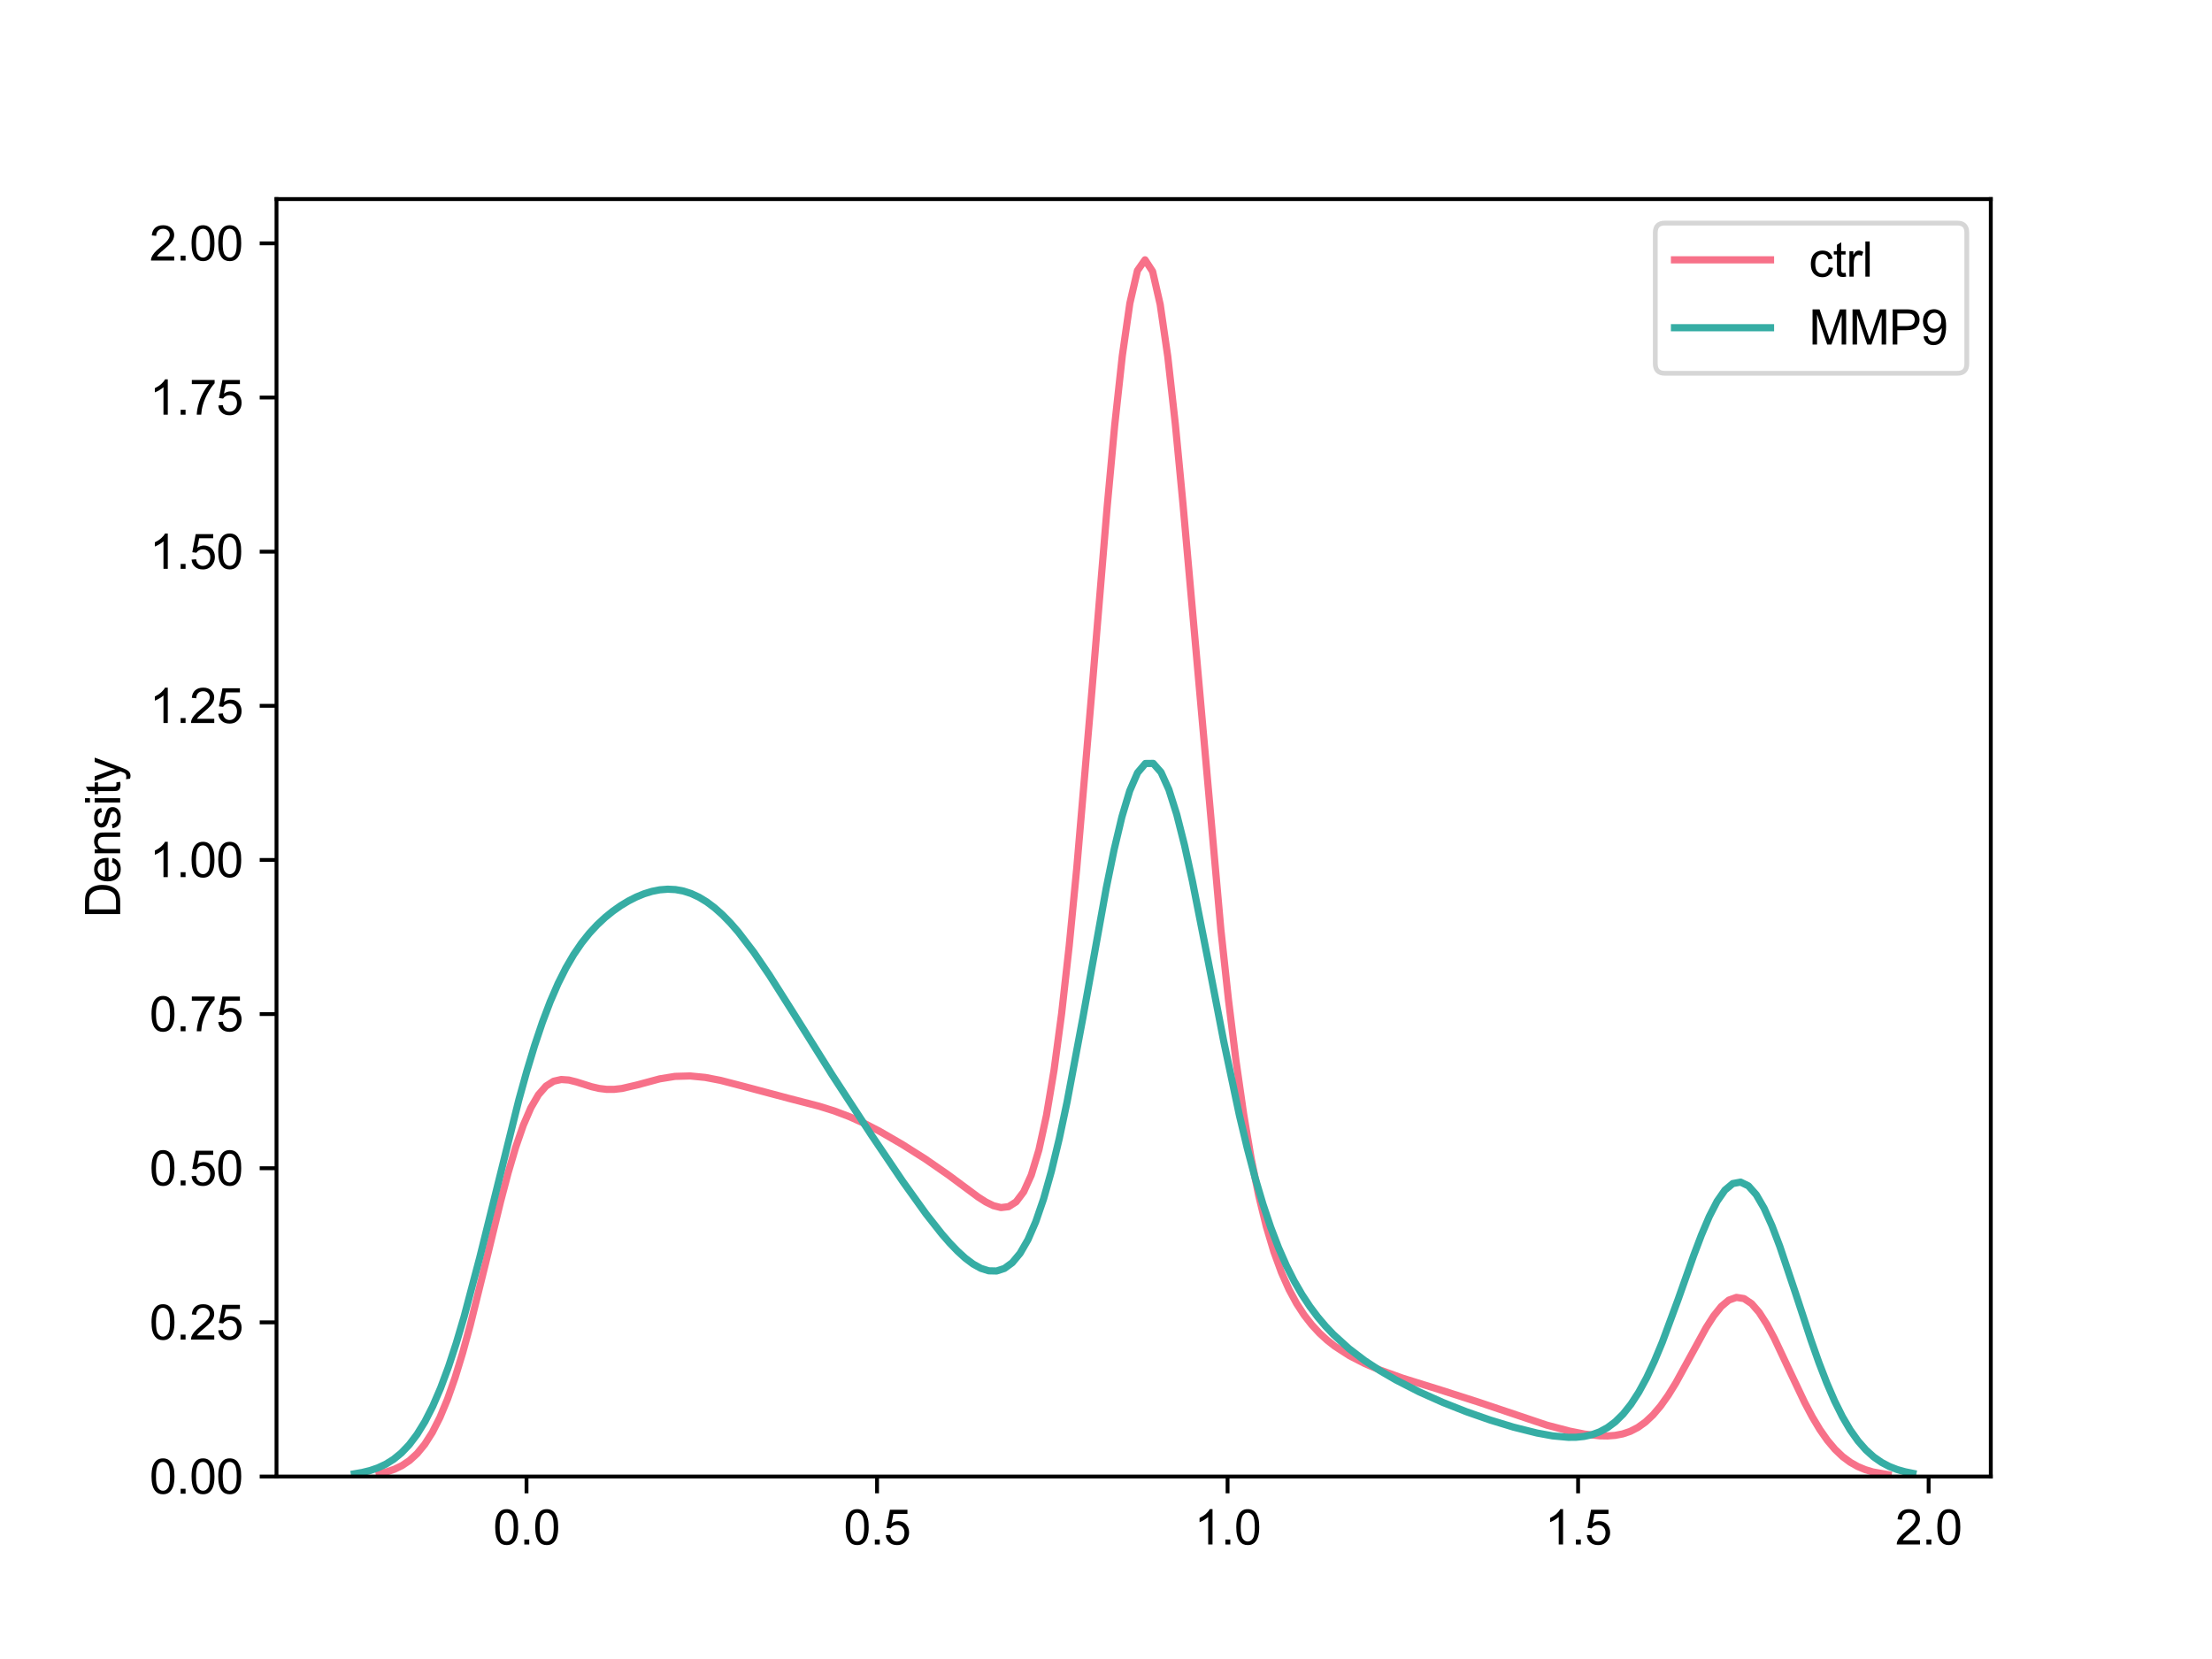 <?xml version="1.0" encoding="utf-8" standalone="no"?>
<!DOCTYPE svg PUBLIC "-//W3C//DTD SVG 1.1//EN"
  "http://www.w3.org/Graphics/SVG/1.1/DTD/svg11.dtd">
<svg xmlns:xlink="http://www.w3.org/1999/xlink" width="460.8pt" height="345.6pt" viewBox="0 0 460.8 345.6" xmlns="http://www.w3.org/2000/svg" version="1.1">
 <defs>
  <style type="text/css">*{stroke-linejoin: round; stroke-linecap: butt}</style>
 </defs>
 <g id="figure_1">
  <g id="patch_1">
   <path d="M 0 345.6 
L 460.8 345.6 
L 460.8 0 
L 0 0 
z
" style="fill: #ffffff"/>
  </g>
  <g id="axes_1">
   <g id="patch_2">
    <path d="M 57.6 307.584 
L 414.72 307.584 
L 414.72 41.472 
L 57.6 41.472 
z
" style="fill: #ffffff"/>
   </g>
   <g id="matplotlib.axis_1">
    <g id="xtick_1">
     <g id="line2d_1">
      <defs>
       <path id="mc6b5fe495a" d="M 0 0 
L 0 3.5 
" style="stroke: #000000; stroke-width: 0.8"/>
      </defs>
      <g>
       <use xlink:href="#mc6b5fe495a" x="109.684" y="307.584" style="stroke: #000000; stroke-width: 0.8"/>
      </g>
     </g>
     <g id="text_1">
      <!-- 0.0 -->
      <g transform="translate(102.734 321.742) scale(0.1 -0.1)">
       <defs>
        <path id="ArialMT-30" d="M 266 2259 
Q 266 3072 433 3567 
Q 600 4063 929 4331 
Q 1259 4600 1759 4600 
Q 2128 4600 2406 4451 
Q 2684 4303 2865 4023 
Q 3047 3744 3150 3342 
Q 3253 2941 3253 2259 
Q 3253 1453 3087 958 
Q 2922 463 2592 192 
Q 2263 -78 1759 -78 
Q 1097 -78 719 397 
Q 266 969 266 2259 
z
M 844 2259 
Q 844 1131 1108 757 
Q 1372 384 1759 384 
Q 2147 384 2411 759 
Q 2675 1134 2675 2259 
Q 2675 3391 2411 3762 
Q 2147 4134 1753 4134 
Q 1366 4134 1134 3806 
Q 844 3388 844 2259 
z
" transform="scale(0.016)"/>
        <path id="ArialMT-2e" d="M 581 0 
L 581 641 
L 1222 641 
L 1222 0 
L 581 0 
z
" transform="scale(0.016)"/>
       </defs>
       <use xlink:href="#ArialMT-30"/>
       <use xlink:href="#ArialMT-2e" x="55.615"/>
       <use xlink:href="#ArialMT-30" x="83.398"/>
      </g>
     </g>
    </g>
    <g id="xtick_2">
     <g id="line2d_2">
      <g>
       <use xlink:href="#mc6b5fe495a" x="182.705" y="307.584" style="stroke: #000000; stroke-width: 0.8"/>
      </g>
     </g>
     <g id="text_2">
      <!-- 0.5 -->
      <g transform="translate(175.755 321.742) scale(0.1 -0.1)">
       <defs>
        <path id="ArialMT-35" d="M 266 1200 
L 856 1250 
Q 922 819 1161 601 
Q 1400 384 1738 384 
Q 2144 384 2425 690 
Q 2706 997 2706 1503 
Q 2706 1984 2436 2262 
Q 2166 2541 1728 2541 
Q 1456 2541 1237 2417 
Q 1019 2294 894 2097 
L 366 2166 
L 809 4519 
L 3088 4519 
L 3088 3981 
L 1259 3981 
L 1013 2750 
Q 1425 3038 1878 3038 
Q 2478 3038 2890 2622 
Q 3303 2206 3303 1553 
Q 3303 931 2941 478 
Q 2500 -78 1738 -78 
Q 1113 -78 717 272 
Q 322 622 266 1200 
z
" transform="scale(0.016)"/>
       </defs>
       <use xlink:href="#ArialMT-30"/>
       <use xlink:href="#ArialMT-2e" x="55.615"/>
       <use xlink:href="#ArialMT-35" x="83.398"/>
      </g>
     </g>
    </g>
    <g id="xtick_3">
     <g id="line2d_3">
      <g>
       <use xlink:href="#mc6b5fe495a" x="255.726" y="307.584" style="stroke: #000000; stroke-width: 0.8"/>
      </g>
     </g>
     <g id="text_3">
      <!-- 1.0 -->
      <g transform="translate(248.776 321.742) scale(0.1 -0.1)">
       <defs>
        <path id="ArialMT-31" d="M 2384 0 
L 1822 0 
L 1822 3584 
Q 1619 3391 1289 3197 
Q 959 3003 697 2906 
L 697 3450 
Q 1169 3672 1522 3987 
Q 1875 4303 2022 4600 
L 2384 4600 
L 2384 0 
z
" transform="scale(0.016)"/>
       </defs>
       <use xlink:href="#ArialMT-31"/>
       <use xlink:href="#ArialMT-2e" x="55.615"/>
       <use xlink:href="#ArialMT-30" x="83.398"/>
      </g>
     </g>
    </g>
    <g id="xtick_4">
     <g id="line2d_4">
      <g>
       <use xlink:href="#mc6b5fe495a" x="328.747" y="307.584" style="stroke: #000000; stroke-width: 0.8"/>
      </g>
     </g>
     <g id="text_4">
      <!-- 1.5 -->
      <g transform="translate(321.797 321.742) scale(0.1 -0.1)">
       <use xlink:href="#ArialMT-31"/>
       <use xlink:href="#ArialMT-2e" x="55.615"/>
       <use xlink:href="#ArialMT-35" x="83.398"/>
      </g>
     </g>
    </g>
    <g id="xtick_5">
     <g id="line2d_5">
      <g>
       <use xlink:href="#mc6b5fe495a" x="401.768" y="307.584" style="stroke: #000000; stroke-width: 0.8"/>
      </g>
     </g>
     <g id="text_5">
      <!-- 2.0 -->
      <g transform="translate(394.818 321.742) scale(0.1 -0.1)">
       <defs>
        <path id="ArialMT-32" d="M 3222 541 
L 3222 0 
L 194 0 
Q 188 203 259 391 
Q 375 700 629 1000 
Q 884 1300 1366 1694 
Q 2113 2306 2375 2664 
Q 2638 3022 2638 3341 
Q 2638 3675 2398 3904 
Q 2159 4134 1775 4134 
Q 1369 4134 1125 3890 
Q 881 3647 878 3216 
L 300 3275 
Q 359 3922 746 4261 
Q 1134 4600 1788 4600 
Q 2447 4600 2831 4234 
Q 3216 3869 3216 3328 
Q 3216 3053 3103 2787 
Q 2991 2522 2730 2228 
Q 2469 1934 1863 1422 
Q 1356 997 1212 845 
Q 1069 694 975 541 
L 3222 541 
z
" transform="scale(0.016)"/>
       </defs>
       <use xlink:href="#ArialMT-32"/>
       <use xlink:href="#ArialMT-2e" x="55.615"/>
       <use xlink:href="#ArialMT-30" x="83.398"/>
      </g>
     </g>
    </g>
   </g>
   <g id="matplotlib.axis_2">
    <g id="ytick_1">
     <g id="line2d_6">
      <defs>
       <path id="m3b3b2570d4" d="M 0 0 
L -3.5 0 
" style="stroke: #000000; stroke-width: 0.8"/>
      </defs>
      <g>
       <use xlink:href="#m3b3b2570d4" x="57.6" y="307.584" style="stroke: #000000; stroke-width: 0.8"/>
      </g>
     </g>
     <g id="text_6">
      <!-- 0.00 -->
      <g transform="translate(31.139 311.163) scale(0.1 -0.1)">
       <use xlink:href="#ArialMT-30"/>
       <use xlink:href="#ArialMT-2e" x="55.615"/>
       <use xlink:href="#ArialMT-30" x="83.398"/>
       <use xlink:href="#ArialMT-30" x="139.014"/>
      </g>
     </g>
    </g>
    <g id="ytick_2">
     <g id="line2d_7">
      <g>
       <use xlink:href="#m3b3b2570d4" x="57.6" y="275.473" style="stroke: #000000; stroke-width: 0.8"/>
      </g>
     </g>
     <g id="text_7">
      <!-- 0.25 -->
      <g transform="translate(31.139 279.052) scale(0.1 -0.1)">
       <use xlink:href="#ArialMT-30"/>
       <use xlink:href="#ArialMT-2e" x="55.615"/>
       <use xlink:href="#ArialMT-32" x="83.398"/>
       <use xlink:href="#ArialMT-35" x="139.014"/>
      </g>
     </g>
    </g>
    <g id="ytick_3">
     <g id="line2d_8">
      <g>
       <use xlink:href="#m3b3b2570d4" x="57.6" y="243.363" style="stroke: #000000; stroke-width: 0.8"/>
      </g>
     </g>
     <g id="text_8">
      <!-- 0.50 -->
      <g transform="translate(31.139 246.942) scale(0.1 -0.1)">
       <use xlink:href="#ArialMT-30"/>
       <use xlink:href="#ArialMT-2e" x="55.615"/>
       <use xlink:href="#ArialMT-35" x="83.398"/>
       <use xlink:href="#ArialMT-30" x="139.014"/>
      </g>
     </g>
    </g>
    <g id="ytick_4">
     <g id="line2d_9">
      <g>
       <use xlink:href="#m3b3b2570d4" x="57.6" y="211.252" style="stroke: #000000; stroke-width: 0.8"/>
      </g>
     </g>
     <g id="text_9">
      <!-- 0.75 -->
      <g transform="translate(31.139 214.831) scale(0.1 -0.1)">
       <defs>
        <path id="ArialMT-37" d="M 303 3981 
L 303 4522 
L 3269 4522 
L 3269 4084 
Q 2831 3619 2401 2847 
Q 1972 2075 1738 1259 
Q 1569 684 1522 0 
L 944 0 
Q 953 541 1156 1306 
Q 1359 2072 1739 2783 
Q 2119 3494 2547 3981 
L 303 3981 
z
" transform="scale(0.016)"/>
       </defs>
       <use xlink:href="#ArialMT-30"/>
       <use xlink:href="#ArialMT-2e" x="55.615"/>
       <use xlink:href="#ArialMT-37" x="83.398"/>
       <use xlink:href="#ArialMT-35" x="139.014"/>
      </g>
     </g>
    </g>
    <g id="ytick_5">
     <g id="line2d_10">
      <g>
       <use xlink:href="#m3b3b2570d4" x="57.6" y="179.142" style="stroke: #000000; stroke-width: 0.8"/>
      </g>
     </g>
     <g id="text_10">
      <!-- 1.00 -->
      <g transform="translate(31.139 182.72) scale(0.1 -0.1)">
       <use xlink:href="#ArialMT-31"/>
       <use xlink:href="#ArialMT-2e" x="55.615"/>
       <use xlink:href="#ArialMT-30" x="83.398"/>
       <use xlink:href="#ArialMT-30" x="139.014"/>
      </g>
     </g>
    </g>
    <g id="ytick_6">
     <g id="line2d_11">
      <g>
       <use xlink:href="#m3b3b2570d4" x="57.6" y="147.031" style="stroke: #000000; stroke-width: 0.8"/>
      </g>
     </g>
     <g id="text_11">
      <!-- 1.25 -->
      <g transform="translate(31.139 150.61) scale(0.1 -0.1)">
       <use xlink:href="#ArialMT-31"/>
       <use xlink:href="#ArialMT-2e" x="55.615"/>
       <use xlink:href="#ArialMT-32" x="83.398"/>
       <use xlink:href="#ArialMT-35" x="139.014"/>
      </g>
     </g>
    </g>
    <g id="ytick_7">
     <g id="line2d_12">
      <g>
       <use xlink:href="#m3b3b2570d4" x="57.6" y="114.92" style="stroke: #000000; stroke-width: 0.8"/>
      </g>
     </g>
     <g id="text_12">
      <!-- 1.50 -->
      <g transform="translate(31.139 118.499) scale(0.1 -0.1)">
       <use xlink:href="#ArialMT-31"/>
       <use xlink:href="#ArialMT-2e" x="55.615"/>
       <use xlink:href="#ArialMT-35" x="83.398"/>
       <use xlink:href="#ArialMT-30" x="139.014"/>
      </g>
     </g>
    </g>
    <g id="ytick_8">
     <g id="line2d_13">
      <g>
       <use xlink:href="#m3b3b2570d4" x="57.6" y="82.81" style="stroke: #000000; stroke-width: 0.8"/>
      </g>
     </g>
     <g id="text_13">
      <!-- 1.75 -->
      <g transform="translate(31.139 86.389) scale(0.1 -0.1)">
       <use xlink:href="#ArialMT-31"/>
       <use xlink:href="#ArialMT-2e" x="55.615"/>
       <use xlink:href="#ArialMT-37" x="83.398"/>
       <use xlink:href="#ArialMT-35" x="139.014"/>
      </g>
     </g>
    </g>
    <g id="ytick_9">
     <g id="line2d_14">
      <g>
       <use xlink:href="#m3b3b2570d4" x="57.6" y="50.699" style="stroke: #000000; stroke-width: 0.8"/>
      </g>
     </g>
     <g id="text_14">
      <!-- 2.00 -->
      <g transform="translate(31.139 54.278) scale(0.1 -0.1)">
       <use xlink:href="#ArialMT-32"/>
       <use xlink:href="#ArialMT-2e" x="55.615"/>
       <use xlink:href="#ArialMT-30" x="83.398"/>
       <use xlink:href="#ArialMT-30" x="139.014"/>
      </g>
     </g>
    </g>
    <g id="text_15">
     <!-- Density -->
     <g transform="translate(25.034 191.2) rotate(-90) scale(0.1 -0.1)">
      <defs>
       <path id="ArialMT-44" d="M 494 0 
L 494 4581 
L 2072 4581 
Q 2606 4581 2888 4516 
Q 3281 4425 3559 4188 
Q 3922 3881 4101 3404 
Q 4281 2928 4281 2316 
Q 4281 1794 4159 1391 
Q 4038 988 3847 723 
Q 3656 459 3429 307 
Q 3203 156 2883 78 
Q 2563 0 2147 0 
L 494 0 
z
M 1100 541 
L 2078 541 
Q 2531 541 2789 625 
Q 3047 709 3200 863 
Q 3416 1078 3536 1442 
Q 3656 1806 3656 2325 
Q 3656 3044 3420 3430 
Q 3184 3816 2847 3947 
Q 2603 4041 2063 4041 
L 1100 4041 
L 1100 541 
z
" transform="scale(0.016)"/>
       <path id="ArialMT-65" d="M 2694 1069 
L 3275 997 
Q 3138 488 2766 206 
Q 2394 -75 1816 -75 
Q 1088 -75 661 373 
Q 234 822 234 1631 
Q 234 2469 665 2931 
Q 1097 3394 1784 3394 
Q 2450 3394 2872 2941 
Q 3294 2488 3294 1666 
Q 3294 1616 3291 1516 
L 816 1516 
Q 847 969 1125 678 
Q 1403 388 1819 388 
Q 2128 388 2347 550 
Q 2566 713 2694 1069 
z
M 847 1978 
L 2700 1978 
Q 2663 2397 2488 2606 
Q 2219 2931 1791 2931 
Q 1403 2931 1139 2672 
Q 875 2413 847 1978 
z
" transform="scale(0.016)"/>
       <path id="ArialMT-6e" d="M 422 0 
L 422 3319 
L 928 3319 
L 928 2847 
Q 1294 3394 1984 3394 
Q 2284 3394 2536 3286 
Q 2788 3178 2913 3003 
Q 3038 2828 3088 2588 
Q 3119 2431 3119 2041 
L 3119 0 
L 2556 0 
L 2556 2019 
Q 2556 2363 2490 2533 
Q 2425 2703 2258 2804 
Q 2091 2906 1866 2906 
Q 1506 2906 1245 2678 
Q 984 2450 984 1813 
L 984 0 
L 422 0 
z
" transform="scale(0.016)"/>
       <path id="ArialMT-73" d="M 197 991 
L 753 1078 
Q 800 744 1014 566 
Q 1228 388 1613 388 
Q 2000 388 2187 545 
Q 2375 703 2375 916 
Q 2375 1106 2209 1216 
Q 2094 1291 1634 1406 
Q 1016 1563 777 1677 
Q 538 1791 414 1992 
Q 291 2194 291 2438 
Q 291 2659 392 2848 
Q 494 3038 669 3163 
Q 800 3259 1026 3326 
Q 1253 3394 1513 3394 
Q 1903 3394 2198 3281 
Q 2494 3169 2634 2976 
Q 2775 2784 2828 2463 
L 2278 2388 
Q 2241 2644 2061 2787 
Q 1881 2931 1553 2931 
Q 1166 2931 1000 2803 
Q 834 2675 834 2503 
Q 834 2394 903 2306 
Q 972 2216 1119 2156 
Q 1203 2125 1616 2013 
Q 2213 1853 2448 1751 
Q 2684 1650 2818 1456 
Q 2953 1263 2953 975 
Q 2953 694 2789 445 
Q 2625 197 2315 61 
Q 2006 -75 1616 -75 
Q 969 -75 630 194 
Q 291 463 197 991 
z
" transform="scale(0.016)"/>
       <path id="ArialMT-69" d="M 425 3934 
L 425 4581 
L 988 4581 
L 988 3934 
L 425 3934 
z
M 425 0 
L 425 3319 
L 988 3319 
L 988 0 
L 425 0 
z
" transform="scale(0.016)"/>
       <path id="ArialMT-74" d="M 1650 503 
L 1731 6 
Q 1494 -44 1306 -44 
Q 1000 -44 831 53 
Q 663 150 594 308 
Q 525 466 525 972 
L 525 2881 
L 113 2881 
L 113 3319 
L 525 3319 
L 525 4141 
L 1084 4478 
L 1084 3319 
L 1650 3319 
L 1650 2881 
L 1084 2881 
L 1084 941 
Q 1084 700 1114 631 
Q 1144 563 1211 522 
Q 1278 481 1403 481 
Q 1497 481 1650 503 
z
" transform="scale(0.016)"/>
       <path id="ArialMT-79" d="M 397 -1278 
L 334 -750 
Q 519 -800 656 -800 
Q 844 -800 956 -737 
Q 1069 -675 1141 -563 
Q 1194 -478 1313 -144 
Q 1328 -97 1363 -6 
L 103 3319 
L 709 3319 
L 1400 1397 
Q 1534 1031 1641 628 
Q 1738 1016 1872 1384 
L 2581 3319 
L 3144 3319 
L 1881 -56 
Q 1678 -603 1566 -809 
Q 1416 -1088 1222 -1217 
Q 1028 -1347 759 -1347 
Q 597 -1347 397 -1278 
z
" transform="scale(0.016)"/>
      </defs>
      <use xlink:href="#ArialMT-44"/>
      <use xlink:href="#ArialMT-65" x="72.217"/>
      <use xlink:href="#ArialMT-6e" x="127.832"/>
      <use xlink:href="#ArialMT-73" x="183.447"/>
      <use xlink:href="#ArialMT-69" x="233.447"/>
      <use xlink:href="#ArialMT-74" x="255.664"/>
      <use xlink:href="#ArialMT-79" x="283.447"/>
     </g>
    </g>
   </g>
   <g id="line2d_15">
    <path d="M 79.001 306.961 
L 80.58 306.602 
L 82.16 306.073 
L 83.739 305.313 
L 85.319 304.25 
L 86.898 302.801 
L 88.478 300.88 
L 90.057 298.401 
L 91.637 295.291 
L 93.216 291.498 
L 94.796 287.003 
L 96.375 281.834 
L 97.955 276.067 
L 101.114 263.315 
L 104.273 250.323 
L 105.852 244.331 
L 107.432 238.971 
L 109.011 234.412 
L 110.591 230.763 
L 112.17 228.054 
L 113.75 226.248 
L 115.329 225.241 
L 116.909 224.881 
L 118.488 224.989 
L 120.068 225.382 
L 123.227 226.378 
L 124.806 226.744 
L 126.386 226.935 
L 127.965 226.932 
L 129.545 226.751 
L 132.704 226.017 
L 137.442 224.743 
L 140.601 224.232 
L 143.76 224.142 
L 146.919 224.449 
L 150.078 225.057 
L 154.816 226.281 
L 164.293 228.804 
L 170.611 230.437 
L 173.77 231.422 
L 176.929 232.614 
L 180.088 234.037 
L 183.247 235.673 
L 187.986 238.42 
L 192.724 241.416 
L 197.463 244.695 
L 203.781 249.376 
L 205.36 250.388 
L 206.939 251.165 
L 208.519 251.558 
L 210.098 251.373 
L 211.678 250.37 
L 213.257 248.273 
L 214.837 244.775 
L 216.416 239.566 
L 217.996 232.357 
L 219.575 222.923 
L 221.155 211.139 
L 222.734 197.028 
L 224.314 180.793 
L 227.473 143.786 
L 230.632 105.705 
L 232.211 88.618 
L 233.791 74.153 
L 235.37 63.179 
L 236.95 56.368 
L 238.529 54.125 
L 240.109 56.55 
L 241.688 63.434 
L 243.268 74.284 
L 244.847 88.39 
L 246.427 104.893 
L 254.324 193.607 
L 255.904 208.189 
L 257.483 220.994 
L 259.063 232.01 
L 260.642 241.326 
L 262.222 249.099 
L 263.801 255.519 
L 265.381 260.791 
L 266.96 265.108 
L 268.54 268.649 
L 270.119 271.564 
L 271.698 273.98 
L 273.278 275.999 
L 274.857 277.703 
L 276.437 279.155 
L 278.016 280.405 
L 281.175 282.449 
L 284.334 284.068 
L 287.493 285.41 
L 292.232 287.11 
L 300.129 289.568 
L 308.027 292.098 
L 322.242 296.883 
L 326.981 298.124 
L 330.14 298.75 
L 333.299 299.109 
L 334.878 299.135 
L 336.457 299.016 
L 338.037 298.712 
L 339.616 298.178 
L 341.196 297.367 
L 342.775 296.236 
L 344.355 294.75 
L 345.934 292.893 
L 347.514 290.67 
L 349.093 288.12 
L 352.252 282.362 
L 355.411 276.6 
L 356.991 274.129 
L 358.57 272.159 
L 360.15 270.837 
L 361.729 270.27 
L 363.309 270.516 
L 364.888 271.575 
L 366.468 273.388 
L 368.047 275.846 
L 369.627 278.801 
L 372.786 285.509 
L 375.945 292.169 
L 377.524 295.15 
L 379.104 297.789 
L 380.683 300.048 
L 382.263 301.922 
L 383.842 303.429 
L 385.422 304.607 
L 387.001 305.501 
L 388.581 306.161 
L 390.16 306.634 
L 393.319 307.19 
L 393.319 307.19 
" clip-path="url(#pe3af400192)" style="fill: none; stroke: #f77189; stroke-width: 1.5; stroke-linecap: square"/>
   </g>
   <g id="line2d_16">
    <path d="M 73.833 307.02 
L 75.464 306.738 
L 77.096 306.337 
L 78.727 305.779 
L 80.358 305.017 
L 81.99 304 
L 83.621 302.667 
L 85.253 300.955 
L 86.884 298.803 
L 88.516 296.151 
L 90.147 292.95 
L 91.778 289.167 
L 93.41 284.788 
L 95.041 279.826 
L 96.673 274.319 
L 99.936 261.98 
L 108.093 229.084 
L 109.724 223.217 
L 111.356 217.83 
L 112.987 212.974 
L 114.618 208.667 
L 116.25 204.903 
L 117.881 201.648 
L 119.513 198.855 
L 121.144 196.464 
L 122.776 194.417 
L 124.407 192.657 
L 126.038 191.135 
L 127.67 189.814 
L 129.301 188.668 
L 130.933 187.683 
L 132.564 186.855 
L 134.196 186.186 
L 135.827 185.685 
L 137.458 185.365 
L 139.09 185.238 
L 140.721 185.317 
L 142.353 185.615 
L 143.984 186.14 
L 145.616 186.899 
L 147.247 187.893 
L 148.879 189.121 
L 150.51 190.575 
L 152.141 192.246 
L 153.773 194.118 
L 157.036 198.381 
L 160.299 203.173 
L 165.193 210.901 
L 173.35 223.918 
L 181.507 236.411 
L 188.033 246.072 
L 192.927 252.903 
L 196.19 257.039 
L 197.821 258.911 
L 199.453 260.611 
L 201.084 262.098 
L 202.716 263.322 
L 204.347 264.224 
L 205.979 264.734 
L 207.61 264.769 
L 209.241 264.239 
L 210.873 263.045 
L 212.504 261.086 
L 214.136 258.266 
L 215.767 254.505 
L 217.399 249.747 
L 219.03 243.971 
L 220.661 237.208 
L 222.293 229.543 
L 225.556 212.167 
L 230.45 185.017 
L 232.081 177.031 
L 233.713 170.168 
L 235.344 164.734 
L 236.976 160.975 
L 238.607 159.052 
L 240.239 159.033 
L 241.87 160.889 
L 243.501 164.498 
L 245.133 169.657 
L 246.764 176.103 
L 248.396 183.533 
L 251.659 200.074 
L 254.921 216.921 
L 258.184 232.317 
L 259.816 239.141 
L 261.447 245.307 
L 263.079 250.806 
L 264.71 255.662 
L 266.341 259.919 
L 267.973 263.635 
L 269.604 266.872 
L 271.236 269.695 
L 272.867 272.167 
L 274.499 274.341 
L 276.13 276.268 
L 277.761 277.99 
L 281.024 280.95 
L 284.287 283.435 
L 287.55 285.581 
L 290.813 287.479 
L 295.707 289.98 
L 300.601 292.165 
L 305.496 294.098 
L 310.39 295.808 
L 315.284 297.299 
L 320.179 298.524 
L 323.441 299.119 
L 326.704 299.419 
L 328.336 299.403 
L 329.967 299.236 
L 331.599 298.878 
L 333.23 298.285 
L 334.862 297.405 
L 336.493 296.188 
L 338.124 294.58 
L 339.756 292.535 
L 341.387 290.02 
L 343.019 287.019 
L 344.65 283.539 
L 346.282 279.62 
L 349.544 270.8 
L 352.807 261.583 
L 354.439 257.274 
L 356.07 253.433 
L 357.702 250.258 
L 359.333 247.921 
L 360.964 246.558 
L 362.596 246.255 
L 364.227 247.04 
L 365.859 248.88 
L 367.49 251.687 
L 369.122 255.32 
L 370.753 259.602 
L 374.016 269.31 
L 377.279 279.224 
L 378.91 283.839 
L 380.542 288.068 
L 382.173 291.839 
L 383.804 295.114 
L 385.436 297.89 
L 387.067 300.186 
L 388.699 302.042 
L 390.33 303.509 
L 391.962 304.643 
L 393.593 305.501 
L 395.224 306.135 
L 396.856 306.595 
L 398.487 306.922 
L 398.487 306.922 
" clip-path="url(#pe3af400192)" style="fill: none; stroke: #36ada4; stroke-width: 1.5; stroke-linecap: square"/>
   </g>
   <g id="patch_3">
    <path d="M 57.6 307.584 
L 57.6 41.472 
" style="fill: none; stroke: #000000; stroke-width: 0.8; stroke-linejoin: miter; stroke-linecap: square"/>
   </g>
   <g id="patch_4">
    <path d="M 414.72 307.584 
L 414.72 41.472 
" style="fill: none; stroke: #000000; stroke-width: 0.8; stroke-linejoin: miter; stroke-linecap: square"/>
   </g>
   <g id="patch_5">
    <path d="M 57.6 307.584 
L 414.72 307.584 
" style="fill: none; stroke: #000000; stroke-width: 0.8; stroke-linejoin: miter; stroke-linecap: square"/>
   </g>
   <g id="patch_6">
    <path d="M 57.6 41.472 
L 414.72 41.472 
" style="fill: none; stroke: #000000; stroke-width: 0.8; stroke-linejoin: miter; stroke-linecap: square"/>
   </g>
   <g id="legend_1">
    <g id="patch_7">
     <path d="M 346.829 77.763 
L 407.72 77.763 
Q 409.72 77.763 409.72 75.763 
L 409.72 48.472 
Q 409.72 46.472 407.72 46.472 
L 346.829 46.472 
Q 344.829 46.472 344.829 48.472 
L 344.829 75.763 
Q 344.829 77.763 346.829 77.763 
z
" style="fill: #ffffff; opacity: 0.8; stroke: #cccccc; stroke-linejoin: miter"/>
    </g>
    <g id="line2d_17">
     <path d="M 348.829 54.13 
L 358.829 54.13 
L 368.829 54.13 
" style="fill: none; stroke: #f77189; stroke-width: 1.5; stroke-linecap: square"/>
    </g>
    <g id="text_16">
     <!-- ctrl -->
     <g transform="translate(376.829 57.63) scale(0.1 -0.1)">
      <defs>
       <path id="ArialMT-63" d="M 2588 1216 
L 3141 1144 
Q 3050 572 2676 248 
Q 2303 -75 1759 -75 
Q 1078 -75 664 370 
Q 250 816 250 1647 
Q 250 2184 428 2587 
Q 606 2991 970 3192 
Q 1334 3394 1763 3394 
Q 2303 3394 2647 3120 
Q 2991 2847 3088 2344 
L 2541 2259 
Q 2463 2594 2264 2762 
Q 2066 2931 1784 2931 
Q 1359 2931 1093 2626 
Q 828 2322 828 1663 
Q 828 994 1084 691 
Q 1341 388 1753 388 
Q 2084 388 2306 591 
Q 2528 794 2588 1216 
z
" transform="scale(0.016)"/>
       <path id="ArialMT-72" d="M 416 0 
L 416 3319 
L 922 3319 
L 922 2816 
Q 1116 3169 1280 3281 
Q 1444 3394 1641 3394 
Q 1925 3394 2219 3213 
L 2025 2691 
Q 1819 2813 1613 2813 
Q 1428 2813 1281 2702 
Q 1134 2591 1072 2394 
Q 978 2094 978 1738 
L 978 0 
L 416 0 
z
" transform="scale(0.016)"/>
       <path id="ArialMT-6c" d="M 409 0 
L 409 4581 
L 972 4581 
L 972 0 
L 409 0 
z
" transform="scale(0.016)"/>
      </defs>
      <use xlink:href="#ArialMT-63"/>
      <use xlink:href="#ArialMT-74" x="50"/>
      <use xlink:href="#ArialMT-72" x="77.783"/>
      <use xlink:href="#ArialMT-6c" x="111.084"/>
     </g>
    </g>
    <g id="line2d_18">
     <path d="M 348.829 68.275 
L 358.829 68.275 
L 368.829 68.275 
" style="fill: none; stroke: #36ada4; stroke-width: 1.5; stroke-linecap: square"/>
    </g>
    <g id="text_17">
     <!-- MMP9 -->
     <g transform="translate(376.829 71.775) scale(0.1 -0.1)">
      <defs>
       <path id="ArialMT-4d" d="M 475 0 
L 475 4581 
L 1388 4581 
L 2472 1338 
Q 2622 884 2691 659 
Q 2769 909 2934 1394 
L 4031 4581 
L 4847 4581 
L 4847 0 
L 4263 0 
L 4263 3834 
L 2931 0 
L 2384 0 
L 1059 3900 
L 1059 0 
L 475 0 
z
" transform="scale(0.016)"/>
       <path id="ArialMT-50" d="M 494 0 
L 494 4581 
L 2222 4581 
Q 2678 4581 2919 4538 
Q 3256 4481 3484 4323 
Q 3713 4166 3852 3881 
Q 3991 3597 3991 3256 
Q 3991 2672 3619 2267 
Q 3247 1863 2275 1863 
L 1100 1863 
L 1100 0 
L 494 0 
z
M 1100 2403 
L 2284 2403 
Q 2872 2403 3119 2622 
Q 3366 2841 3366 3238 
Q 3366 3525 3220 3729 
Q 3075 3934 2838 4000 
Q 2684 4041 2272 4041 
L 1100 4041 
L 1100 2403 
z
" transform="scale(0.016)"/>
       <path id="ArialMT-39" d="M 350 1059 
L 891 1109 
Q 959 728 1153 556 
Q 1347 384 1650 384 
Q 1909 384 2104 503 
Q 2300 622 2425 820 
Q 2550 1019 2634 1356 
Q 2719 1694 2719 2044 
Q 2719 2081 2716 2156 
Q 2547 1888 2255 1720 
Q 1963 1553 1622 1553 
Q 1053 1553 659 1965 
Q 266 2378 266 3053 
Q 266 3750 677 4175 
Q 1088 4600 1706 4600 
Q 2153 4600 2523 4359 
Q 2894 4119 3086 3673 
Q 3278 3228 3278 2384 
Q 3278 1506 3087 986 
Q 2897 466 2520 194 
Q 2144 -78 1638 -78 
Q 1100 -78 759 220 
Q 419 519 350 1059 
z
M 2653 3081 
Q 2653 3566 2395 3850 
Q 2138 4134 1775 4134 
Q 1400 4134 1122 3828 
Q 844 3522 844 3034 
Q 844 2597 1108 2323 
Q 1372 2050 1759 2050 
Q 2150 2050 2401 2323 
Q 2653 2597 2653 3081 
z
" transform="scale(0.016)"/>
      </defs>
      <use xlink:href="#ArialMT-4d"/>
      <use xlink:href="#ArialMT-4d" x="83.301"/>
      <use xlink:href="#ArialMT-50" x="166.602"/>
      <use xlink:href="#ArialMT-39" x="233.301"/>
     </g>
    </g>
   </g>
  </g>
 </g>
 <defs>
  <clipPath id="pe3af400192">
   <rect x="57.6" y="41.472" width="357.12" height="266.112"/>
  </clipPath>
 </defs>
</svg>
